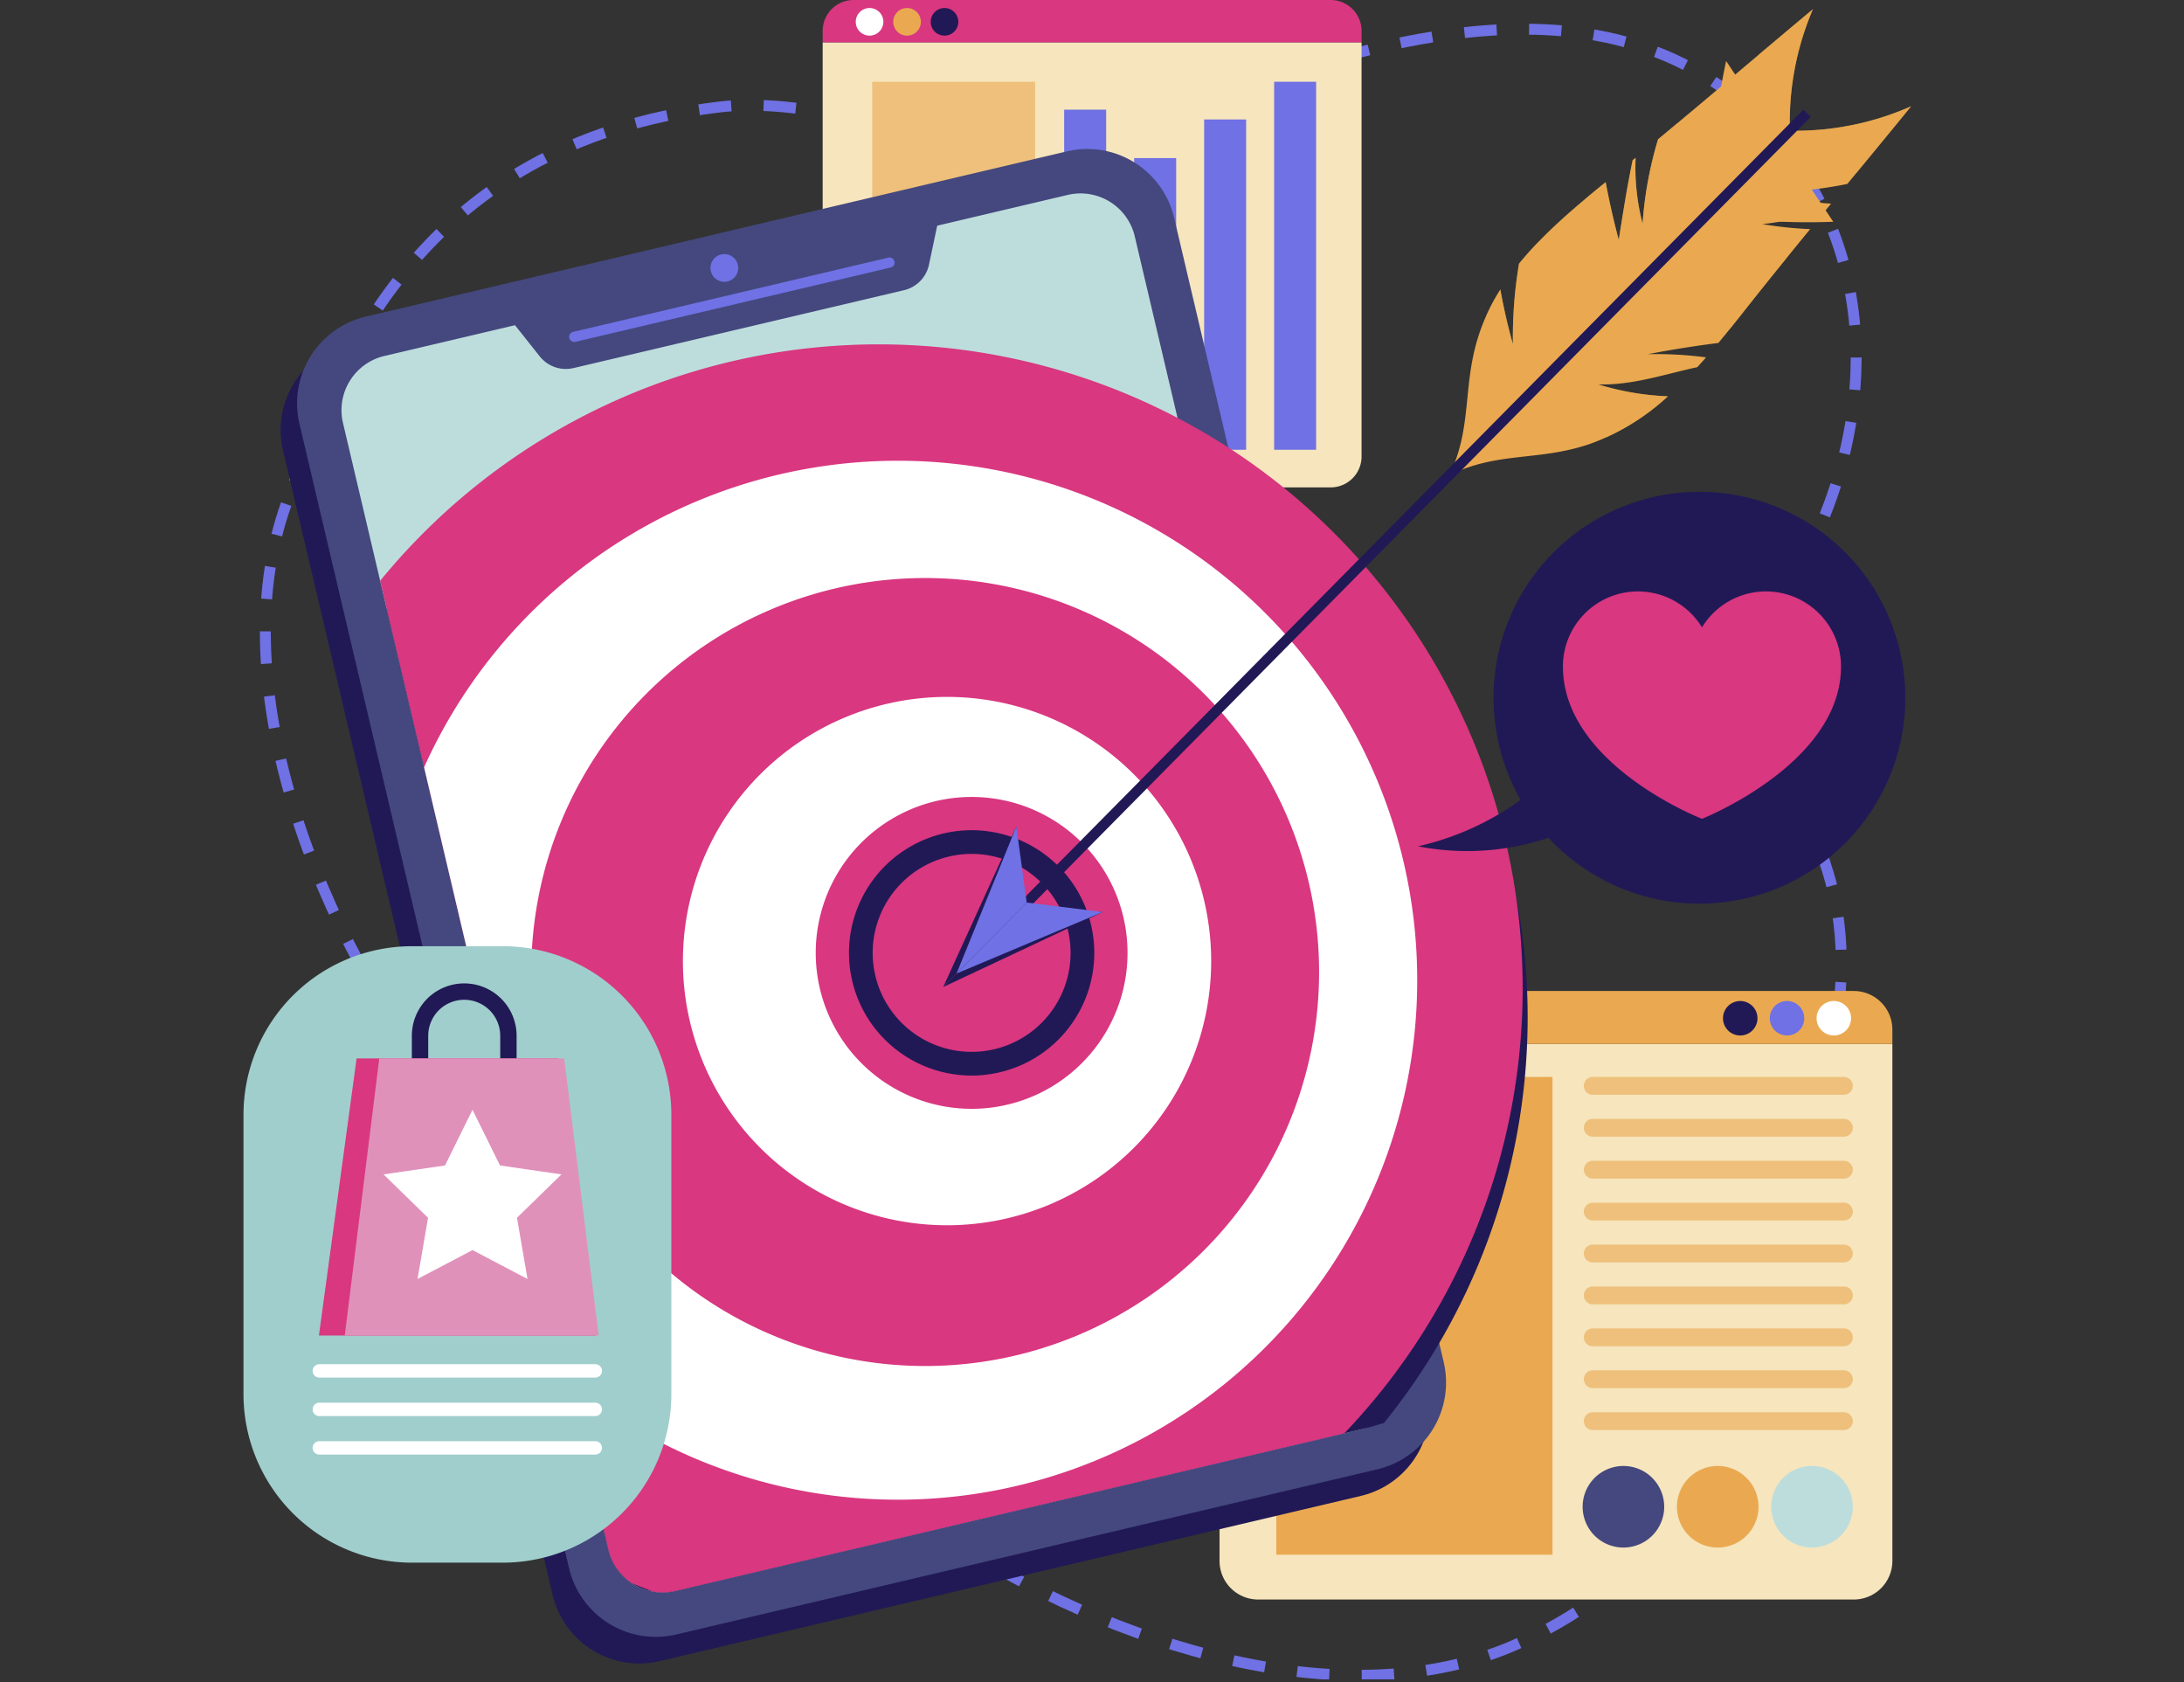<svg xmlns="http://www.w3.org/2000/svg" xmlns:xlink="http://www.w3.org/1999/xlink" width="400" height="308" viewBox="0 0 400 308">
  <rect x="0" y="0" width="400" height="308" fill="#333333" stroke="none"/>
  <defs>
    <clipPath id="clip-path">
      <rect id="Rectángulo_378610" data-name="Rectángulo 378610" width="313.581" height="307.515" fill="none"/>
    </clipPath>
    <clipPath id="clip-path-3">
      <path id="Trazado_611153" data-name="Trazado 611153" d="M159.229,47.76,34.062,77.253a10.2,10.2,0,0,0-7.586,12.263L75.086,295.82a10.2,10.2,0,0,0,12.263,7.586l125.166-29.492c5.482-1.291,14.025-4.455,14.025-4.455l93.7-117.5L171.491,55.346a10.183,10.183,0,0,0-12.262-7.586" transform="translate(-26.201 -47.486)" fill="none"/>
    </clipPath>
    <clipPath id="clip-path-5">
      <rect id="Rectángulo_378607" data-name="Rectángulo 378607" width="77.78" height="78.373" fill="none"/>
    </clipPath>
  </defs>
  <g id="Grupo_1074190" data-name="Grupo 1074190" transform="translate(-180 -847)">
    <g id="Grupo_1074189" data-name="Grupo 1074189" transform="translate(223 847)">
      <g id="Grupo_1074188" data-name="Grupo 1074188" clip-path="url(#clip-path)">
        <g id="Grupo_1074180" data-name="Grupo 1074180">
          <g id="Grupo_1074179" data-name="Grupo 1074179" clip-path="url(#clip-path)">
            <path id="Trazado_611117" data-name="Trazado 611117" d="M11.321,94.134c-12.089,33.795,6.443,79.682,29.25,108.121C55.681,221.1,67.3,229.942,86.106,245.539c14.337,11.89,27.552,25.051,42.966,35.671,29.091,20.043,73.8,36.079,106.634,22.115,19-8.079,33.843-23.365,43.747-40.669s10.271-42.667,14.032-62.013c2.164-11.128,3.834-22.595,1.589-33.709-2.831-14.014-11.781-26.959-11.337-41.22.345-11.07,6.321-21.167,10.191-31.622,5.547-14.987,6.775-31.623,1.838-46.8S279.4,18.61,264.077,12.074c-18.708-7.979-40.567-5.039-60.272.4S159.5,23.687,139.03,25.187c-16,1.172-33.019-5.623-48.4-3.766C34.7,28.172,19.8,70.426,11.321,94.134Z" transform="translate(-1.908 -1.822)" fill="none" stroke="#6f71e4" stroke-miterlimit="10" stroke-width="2" stroke-dasharray="5.93 5.93"/>
            <path id="Trazado_611118" data-name="Trazado 611118" d="M357.991,358.046H248.9a7.071,7.071,0,0,1-7.071-7.071V256.3H365.062v94.677a7.071,7.071,0,0,1-7.071,7.071" transform="translate(-61.472 -65.15)" fill="#f6e5bd"/>
            <path id="Trazado_611119" data-name="Trazado 611119" d="M365.062,253H241.828v-2.614a7.071,7.071,0,0,1,7.071-7.071H357.991a7.071,7.071,0,0,1,7.071,7.071Z" transform="translate(-61.472 -61.849)" fill="#eaa950"/>
            <path id="Trazado_611120" data-name="Trazado 611120" d="M388.45,248.933a3.157,3.157,0,1,0,3.158-3.158,3.157,3.157,0,0,0-3.158,3.158" transform="translate(-98.742 -62.475)" fill="#fff"/>
            <path id="Trazado_611121" data-name="Trazado 611121" d="M376.959,248.933a3.157,3.157,0,1,0,3.158-3.158,3.158,3.158,0,0,0-3.158,3.158" transform="translate(-95.821 -62.475)" fill="#6f71e4"/>
            <path id="Trazado_611122" data-name="Trazado 611122" d="M365.467,248.933a3.157,3.157,0,1,0,3.158-3.158,3.158,3.158,0,0,0-3.158,3.158" transform="translate(-92.9 -62.475)" fill="#211955"/>
            <rect id="Rectángulo_378600" data-name="Rectángulo 378600" width="50.587" height="87.486" transform="translate(190.755 197.208)" fill="#eaa950"/>
            <path id="Trazado_611123" data-name="Trazado 611123" d="M332.925,264.423h46a1.631,1.631,0,0,1,0,3.263h-46a1.631,1.631,0,0,1,0-3.263" transform="translate(-84.213 -67.215)" fill="#eec07b"/>
            <path id="Trazado_611124" data-name="Trazado 611124" d="M332.925,274.713h46a1.631,1.631,0,1,1,0,3.262h-46a1.631,1.631,0,1,1,0-3.262" transform="translate(-84.213 -69.831)" fill="#eec07b"/>
            <path id="Trazado_611125" data-name="Trazado 611125" d="M332.925,285h46a1.631,1.631,0,0,1,0,3.263h-46a1.631,1.631,0,0,1,0-3.263" transform="translate(-84.213 -72.446)" fill="#eec07b"/>
            <path id="Trazado_611126" data-name="Trazado 611126" d="M332.925,295.292h46a1.631,1.631,0,0,1,0,3.263h-46a1.631,1.631,0,0,1,0-3.263" transform="translate(-84.213 -75.062)" fill="#eec07b"/>
            <path id="Trazado_611127" data-name="Trazado 611127" d="M332.925,305.582h46a1.631,1.631,0,0,1,0,3.263h-46a1.631,1.631,0,0,1,0-3.263" transform="translate(-84.213 -77.678)" fill="#eec07b"/>
            <path id="Trazado_611128" data-name="Trazado 611128" d="M332.925,315.872h46a1.631,1.631,0,0,1,0,3.263h-46a1.631,1.631,0,0,1,0-3.263" transform="translate(-84.213 -80.293)" fill="#eec07b"/>
            <path id="Trazado_611129" data-name="Trazado 611129" d="M332.925,326.162h46a1.631,1.631,0,0,1,0,3.263h-46a1.631,1.631,0,0,1,0-3.263" transform="translate(-84.213 -82.909)" fill="#eec07b"/>
            <path id="Trazado_611130" data-name="Trazado 611130" d="M332.925,336.452h46a1.631,1.631,0,0,1,0,3.263h-46a1.631,1.631,0,0,1,0-3.263" transform="translate(-84.213 -85.525)" fill="#eec07b"/>
            <path id="Trazado_611131" data-name="Trazado 611131" d="M332.925,346.742h46a1.631,1.631,0,0,1,0,3.263h-46a1.631,1.631,0,0,1,0-3.263" transform="translate(-84.213 -88.14)" fill="#eec07b"/>
            <path id="Trazado_611132" data-name="Trazado 611132" d="M345.937,367.405a7.469,7.469,0,1,0-7.469,7.469,7.469,7.469,0,0,0,7.469-7.469" transform="translate(-84.138 -91.494)" fill="#44487e"/>
            <path id="Trazado_611133" data-name="Trazado 611133" d="M369.095,367.405a7.469,7.469,0,1,0-7.469,7.469,7.469,7.469,0,0,0,7.469-7.469" transform="translate(-90.025 -91.494)" fill="#eaa950"/>
            <path id="Trazado_611134" data-name="Trazado 611134" d="M392.254,367.405a7.469,7.469,0,1,0-7.469,7.469,7.469,7.469,0,0,0,7.469-7.469" transform="translate(-95.912 -91.494)" fill="#bddddc"/>
            <path id="Trazado_611135" data-name="Trazado 611135" d="M150.032,91.894h87.374a5.663,5.663,0,0,0,5.663-5.664V10.4h-98.7V86.23a5.664,5.664,0,0,0,5.664,5.664" transform="translate(-36.698 -2.644)" fill="#f6e5bd"/>
            <path id="Trazado_611136" data-name="Trazado 611136" d="M144.368,7.757h98.7V5.663A5.663,5.663,0,0,0,237.406,0H150.032a5.664,5.664,0,0,0-5.664,5.663Z" transform="translate(-36.698)" fill="#d93780"/>
            <path id="Trazado_611137" data-name="Trazado 611137" d="M157.553,4.5a2.529,2.529,0,1,1-2.529-2.529A2.529,2.529,0,0,1,157.553,4.5" transform="translate(-38.764 -0.502)" fill="#fff"/>
            <path id="Trazado_611138" data-name="Trazado 611138" d="M166.757,4.5a2.529,2.529,0,1,1-2.529-2.529A2.529,2.529,0,0,1,166.757,4.5" transform="translate(-41.103 -0.502)" fill="#eaa950"/>
            <path id="Trazado_611139" data-name="Trazado 611139" d="M175.96,4.5a2.529,2.529,0,1,1-2.529-2.529A2.529,2.529,0,0,1,175.96,4.5" transform="translate(-43.443 -0.502)" fill="#211955"/>
            <rect id="Rectángulo_378601" data-name="Rectángulo 378601" width="7.691" height="67.386" transform="translate(190.357 14.974)" fill="#6f71e4"/>
            <rect id="Rectángulo_378602" data-name="Rectángulo 378602" width="7.691" height="60.483" transform="translate(177.539 21.877)" fill="#6f71e4"/>
            <rect id="Rectángulo_378603" data-name="Rectángulo 378603" width="7.691" height="53.41" transform="translate(164.721 28.95)" fill="#6f71e4"/>
            <rect id="Rectángulo_378604" data-name="Rectángulo 378604" width="7.691" height="62.278" transform="translate(151.903 20.082)" fill="#6f71e4"/>
            <rect id="Rectángulo_378605" data-name="Rectángulo 378605" width="29.831" height="67.386" transform="translate(116.745 14.974)" fill="#eec07b"/>
            <path id="Trazado_611140" data-name="Trazado 611140" d="M209.108,284.883,80.7,315.139a16.326,16.326,0,0,1-19.636-12.148L11.69,93.446A16.327,16.327,0,0,1,23.838,73.81L152.245,43.554A16.328,16.328,0,0,1,171.882,55.7l49.374,209.544a16.327,16.327,0,0,1-12.148,19.637" transform="translate(-2.86 -10.96)" fill="#211955"/>
            <path id="Trazado_611141" data-name="Trazado 611141" d="M213.152,278.347,84.745,308.6a16.327,16.327,0,0,1-19.636-12.148L15.734,86.911A16.328,16.328,0,0,1,27.882,67.274L156.289,37.018a16.328,16.328,0,0,1,19.637,12.148L225.3,258.71a16.327,16.327,0,0,1-12.148,19.637" transform="translate(-3.888 -9.298)" fill="#44487e"/>
            <path id="Trazado_611142" data-name="Trazado 611142" d="M212.516,273.914,87.349,303.407a10.2,10.2,0,0,1-12.263-7.586L26.476,89.516a10.2,10.2,0,0,1,7.586-12.263L159.228,47.761a10.2,10.2,0,0,1,12.263,7.586L220.1,261.651a10.2,10.2,0,0,1-7.586,12.263" transform="translate(-6.66 -12.071)" fill="#bddddc"/>
            <path id="Trazado_611143" data-name="Trazado 611143" d="M78.982,80.639l60.544-14.266a6.1,6.1,0,0,0,4.573-4.682l2.028-9.621L66.69,70.787l6.11,7.7a6.1,6.1,0,0,0,6.181,2.148" transform="translate(-16.952 -13.236)" fill="#44487e"/>
            <path id="Trazado_611144" data-name="Trazado 611144" d="M140.971,65.066l-57.7,13.6a.936.936,0,1,1-.43-1.823l57.7-13.594a.936.936,0,1,1,.43,1.821" transform="translate(-20.875 -16.07)" fill="#6f71e4"/>
            <path id="Trazado_611145" data-name="Trazado 611145" d="M121.83,64.343a2.541,2.541,0,1,1-3.056-1.891,2.54,2.54,0,0,1,3.056,1.891" transform="translate(-29.694 -15.858)" fill="#6f71e4"/>
          </g>
        </g>
        <g id="Grupo_1074182" data-name="Grupo 1074182" transform="translate(19.541 35.415)">
          <g id="Grupo_1074181" data-name="Grupo 1074181" clip-path="url(#clip-path-3)">
            <path id="Trazado_611146" data-name="Trazado 611146" d="M237.1,209.593A117.938,117.938,0,1,1,119.158,91.655,117.937,117.937,0,0,1,237.1,209.593" transform="translate(-19.851 -58.714)" fill="#211955"/>
            <path id="Trazado_611147" data-name="Trazado 611147" d="M235.876,202.486A117.938,117.938,0,1,1,117.938,84.548,117.937,117.937,0,0,1,235.876,202.486" transform="translate(-19.541 -56.907)" fill="#d93780"/>
            <path id="Trazado_611148" data-name="Trazado 611148" d="M225.535,208.249a95.123,95.123,0,1,1-95.123-95.123,95.123,95.123,0,0,1,95.123,95.123" transform="translate(-28.511 -64.171)" fill="#fff"/>
            <path id="Trazado_611149" data-name="Trazado 611149" d="M217.1,214.067a72.145,72.145,0,1,1-72.145-72.145A72.146,72.146,0,0,1,217.1,214.067" transform="translate(-38.049 -71.491)" fill="#d93780"/>
            <path id="Trazado_611150" data-name="Trazado 611150" d="M206.8,219.484a48.375,48.375,0,1,1-48.376-48.375A48.375,48.375,0,0,1,206.8,219.484" transform="translate(-47.515 -78.91)" fill="#fff"/>
            <path id="Trazado_611151" data-name="Trazado 611151" d="M199.773,224.227a28.553,28.553,0,1,1-28.552-28.552,28.553,28.553,0,0,1,28.552,28.552" transform="translate(-55.806 -85.155)" fill="#d93780"/>
            <path id="Trazado_611152" data-name="Trazado 611152" d="M194.329,227.042a20.294,20.294,0,1,1-20.294-20.294A20.294,20.294,0,0,1,194.329,227.042Z" transform="translate(-58.622 -87.97)" fill="none" stroke="#211955" stroke-miterlimit="10" stroke-width="4.341"/>
          </g>
        </g>
        <g id="Grupo_1074187" data-name="Grupo 1074187">
          <g id="Grupo_1074186" data-name="Grupo 1074186" clip-path="url(#clip-path)">
            <path id="Trazado_611154" data-name="Trazado 611154" d="M343.686,67.805q.812-.885,1.606-1.791a69.855,69.855,0,0,0-10.666-.583q6.426-1.236,12.923-2.056c1.738-2.085,3.424-4.209,5.081-6.309,3.774-4.783,7.725-9.654,11.726-14.535a72.154,72.154,0,0,1-8.748-.914,62.077,62.077,0,0,0,11.505-2.445l1.081-1.314a20.3,20.3,0,0,1-8.526-2.17,75.067,75.067,0,0,0,11.494-1.431c3.956-4.8,7.891-9.561,11.682-14.217a52.422,52.422,0,0,1-22.2,4.467A52.4,52.4,0,0,1,364.862,2.26C355.638,9.946,345.99,18.208,336.5,26.074a70.084,70.084,0,0,0-2.838,15.451,40.654,40.654,0,0,1-1.276-12.057c-.183.15-.363.295-.545.444-1.007,4.833-1.777,9.715-2.542,14.593q-1.4-5.24-2.4-10.576c-5.632,4.567-11.339,9.374-15.865,14.928A81.346,81.346,0,0,0,309.918,63.6q-1.4-4.942-2.3-10.007a36.934,36.934,0,0,0-3.94,8.288c-3.067,9.424-1.125,16.746-5.383,25.694,8.9-4.361,16.242-2.5,25.631-5.676a41.872,41.872,0,0,0,14.38-8.751,50.108,50.108,0,0,1-12.823-2.2c6.174.243,12.141-1.833,18.2-3.142" transform="translate(-75.825 -0.574)" fill="#eaa950"/>
            <path id="Trazado_611155" data-name="Trazado 611155" d="M364.874,14.973a226.764,226.764,0,0,0-3.98,28.1,126.584,126.584,0,0,0,23.61,1.344" transform="translate(-91.738 -3.806)" fill="#eaa950"/>
            <g id="Grupo_1074185" data-name="Grupo 1074185" transform="translate(229.239 1.686)" opacity="0.54" style="mix-blend-mode: multiply;isolation: isolate">
              <g id="Grupo_1074184" data-name="Grupo 1074184">
                <g id="Grupo_1074183" data-name="Grupo 1074183" clip-path="url(#clip-path-5)">
                  <path id="Trazado_611156" data-name="Trazado 611156" d="M327.791,85.471c.522.021,1.043.019,1.562.008-4.11-.444-8.177-1.01-12.36-1.625q-.6-12.219-.1-24.457c-1.242,1.287-2.432,2.613-3.549,3.983a81.335,81.335,0,0,0-1.121,14.741q-1.4-4.942-2.3-10.008a38.986,38.986,0,0,0-2.554,4.731,168.629,168.629,0,0,1,.013,21.861c7.188.258,14.665.308,22.012.452a44.491,44.491,0,0,0,11.217-7.487,50.08,50.08,0,0,1-12.823-2.2" transform="translate(-307.372 -16.784)" fill="#eaa950"/>
                  <path id="Trazado_611157" data-name="Trazado 611157" d="M332.139,68.075a165.417,165.417,0,0,0,25.958-.19q1.495-1.854,2.956-3.706c2.413-3.058,4.9-6.154,7.428-9.264a165.012,165.012,0,0,1-22-1.031q.678-11.845,1.987-23.642-1.772,1.479-3.538,2.944a70.126,70.126,0,0,0-2.838,15.452,40.663,40.663,0,0,1-1.276-12.058c-.183.15-.363.3-.545.444-1.007,4.833-1.777,9.715-2.542,14.593q-1.4-5.239-2.4-10.576-1.831,1.486-3.66,3.013a162.762,162.762,0,0,0,.473,24.022" transform="translate(-313.487 -9.373)" fill="#eaa950"/>
                  <path id="Trazado_611158" data-name="Trazado 611158" d="M390.418,32.245c3.395-4.115,6.763-8.2,10.022-12.205a52.42,52.42,0,0,1-22.2,4.467A52.411,52.411,0,0,1,382.456,2.26c-3.25,2.708-6.555,5.49-9.886,8.3a165.009,165.009,0,0,0-5.057,24.231,213.975,213.975,0,0,0,22.9-2.545" transform="translate(-322.66 -2.26)" fill="#eaa950"/>
                </g>
              </g>
            </g>
            <path id="Trazado_611159" data-name="Trazado 611159" d="M188.482,217.646l-14.513,14.68,13.4-29.378Z" transform="translate(-44.222 -51.588)" fill="#211955"/>
            <path id="Trazado_611160" data-name="Trazado 611160" d="M188.482,222.656l-14.513,14.68L203.192,223.6Z" transform="translate(-44.222 -56.598)" fill="#211955"/>
            <rect id="Rectángulo_378608" data-name="Rectángulo 378608" width="204.191" height="1.891" transform="matrix(0.703, -0.711, 0.711, 0.703, 143.74, 165.264)" fill="#211955"/>
            <path id="Trazado_611161" data-name="Trazado 611161" d="M190.092,216.859l-12.852,13L188.2,202.947Z" transform="translate(-45.053 -51.588)" fill="#6f71e4"/>
            <path id="Trazado_611162" data-name="Trazado 611162" d="M190.092,221.6l-12.852,13,26.784-11.268Z" transform="translate(-45.053 -56.33)" fill="#6f71e4"/>
            <path id="Trazado_611163" data-name="Trazado 611163" d="M384.533,158.46a37.71,37.71,0,1,1-37.711-37.71,37.711,37.711,0,0,1,37.711,37.71" transform="translate(-78.575 -30.694)" fill="#211955"/>
            <path id="Trazado_611164" data-name="Trazado 611164" d="M363.34,145.212a13.726,13.726,0,0,0-11.716,6.58,13.739,13.739,0,0,0-25.465,7.169c0,18.01,25.465,27.886,25.465,27.886s25.465-10.07,25.465-27.886a13.749,13.749,0,0,0-13.749-13.749" transform="translate(-82.908 -36.912)" fill="#d93780"/>
            <path id="Trazado_611165" data-name="Trazado 611165" d="M313.4,192.008a51.037,51.037,0,0,1-22.84,11.77,47.033,47.033,0,0,0,27.92-3.094" transform="translate(-73.858 -48.808)" fill="#211955"/>
            <path id="Trazado_611166" data-name="Trazado 611166" d="M49.636,345.2H33.005A30.867,30.867,0,0,1,2.138,314.328v-51.14a30.867,30.867,0,0,1,30.867-30.867H49.636A30.867,30.867,0,0,1,80.5,263.188v51.14A30.867,30.867,0,0,1,49.636,345.2" transform="translate(-0.543 -59.055)" fill="#a0cecc"/>
            <path id="Trazado_611167" data-name="Trazado 611167" d="M45.493,257.407v-5.852a8.093,8.093,0,1,1,16.187,0V257.9" transform="translate(-11.564 -61.887)" fill="none" stroke="#211955" stroke-miterlimit="10" stroke-width="3"/>
            <path id="Trazado_611168" data-name="Trazado 611168" d="M71.4,310.609H20.663l6.9-50.735H64.5Z" transform="translate(-5.252 -66.059)" fill="#d93780"/>
            <path id="Trazado_611169" data-name="Trazado 611169" d="M73.515,310.609H27.006l6.324-50.735H67.191Z" transform="translate(-6.865 -66.059)" fill="#e091ba"/>
            <path id="Trazado_611170" data-name="Trazado 611170" d="M70.89,337.4H20.343a1.225,1.225,0,1,1,0-2.451H70.89a1.225,1.225,0,1,1,0,2.451" transform="translate(-4.86 -85.144)" fill="#fff"/>
            <path id="Trazado_611171" data-name="Trazado 611171" d="M70.89,346.851H20.343a1.225,1.225,0,1,1,0-2.451H70.89a1.225,1.225,0,1,1,0,2.451" transform="translate(-4.86 -87.545)" fill="#fff"/>
            <path id="Trazado_611172" data-name="Trazado 611172" d="M70.89,356.3H20.343a1.225,1.225,0,1,1,0-2.451H70.89a1.225,1.225,0,1,1,0,2.451" transform="translate(-4.86 -89.947)" fill="#fff"/>
            <path id="Trazado_611173" data-name="Trazado 611173" d="M52.828,272.478l5.034,10.2,11.256,1.635-8.145,7.94L62.9,303.464l-10.068-5.293L42.76,303.464l1.923-11.211-8.146-7.94,11.256-1.635Z" transform="translate(-9.288 -69.263)" fill="#fff"/>
          </g>
        </g>
      </g>
    </g>
    <rect id="Rectángulo_378611" data-name="Rectángulo 378611" width="400" height="308" transform="translate(180 847)" fill="none"/>
  </g>
</svg>
